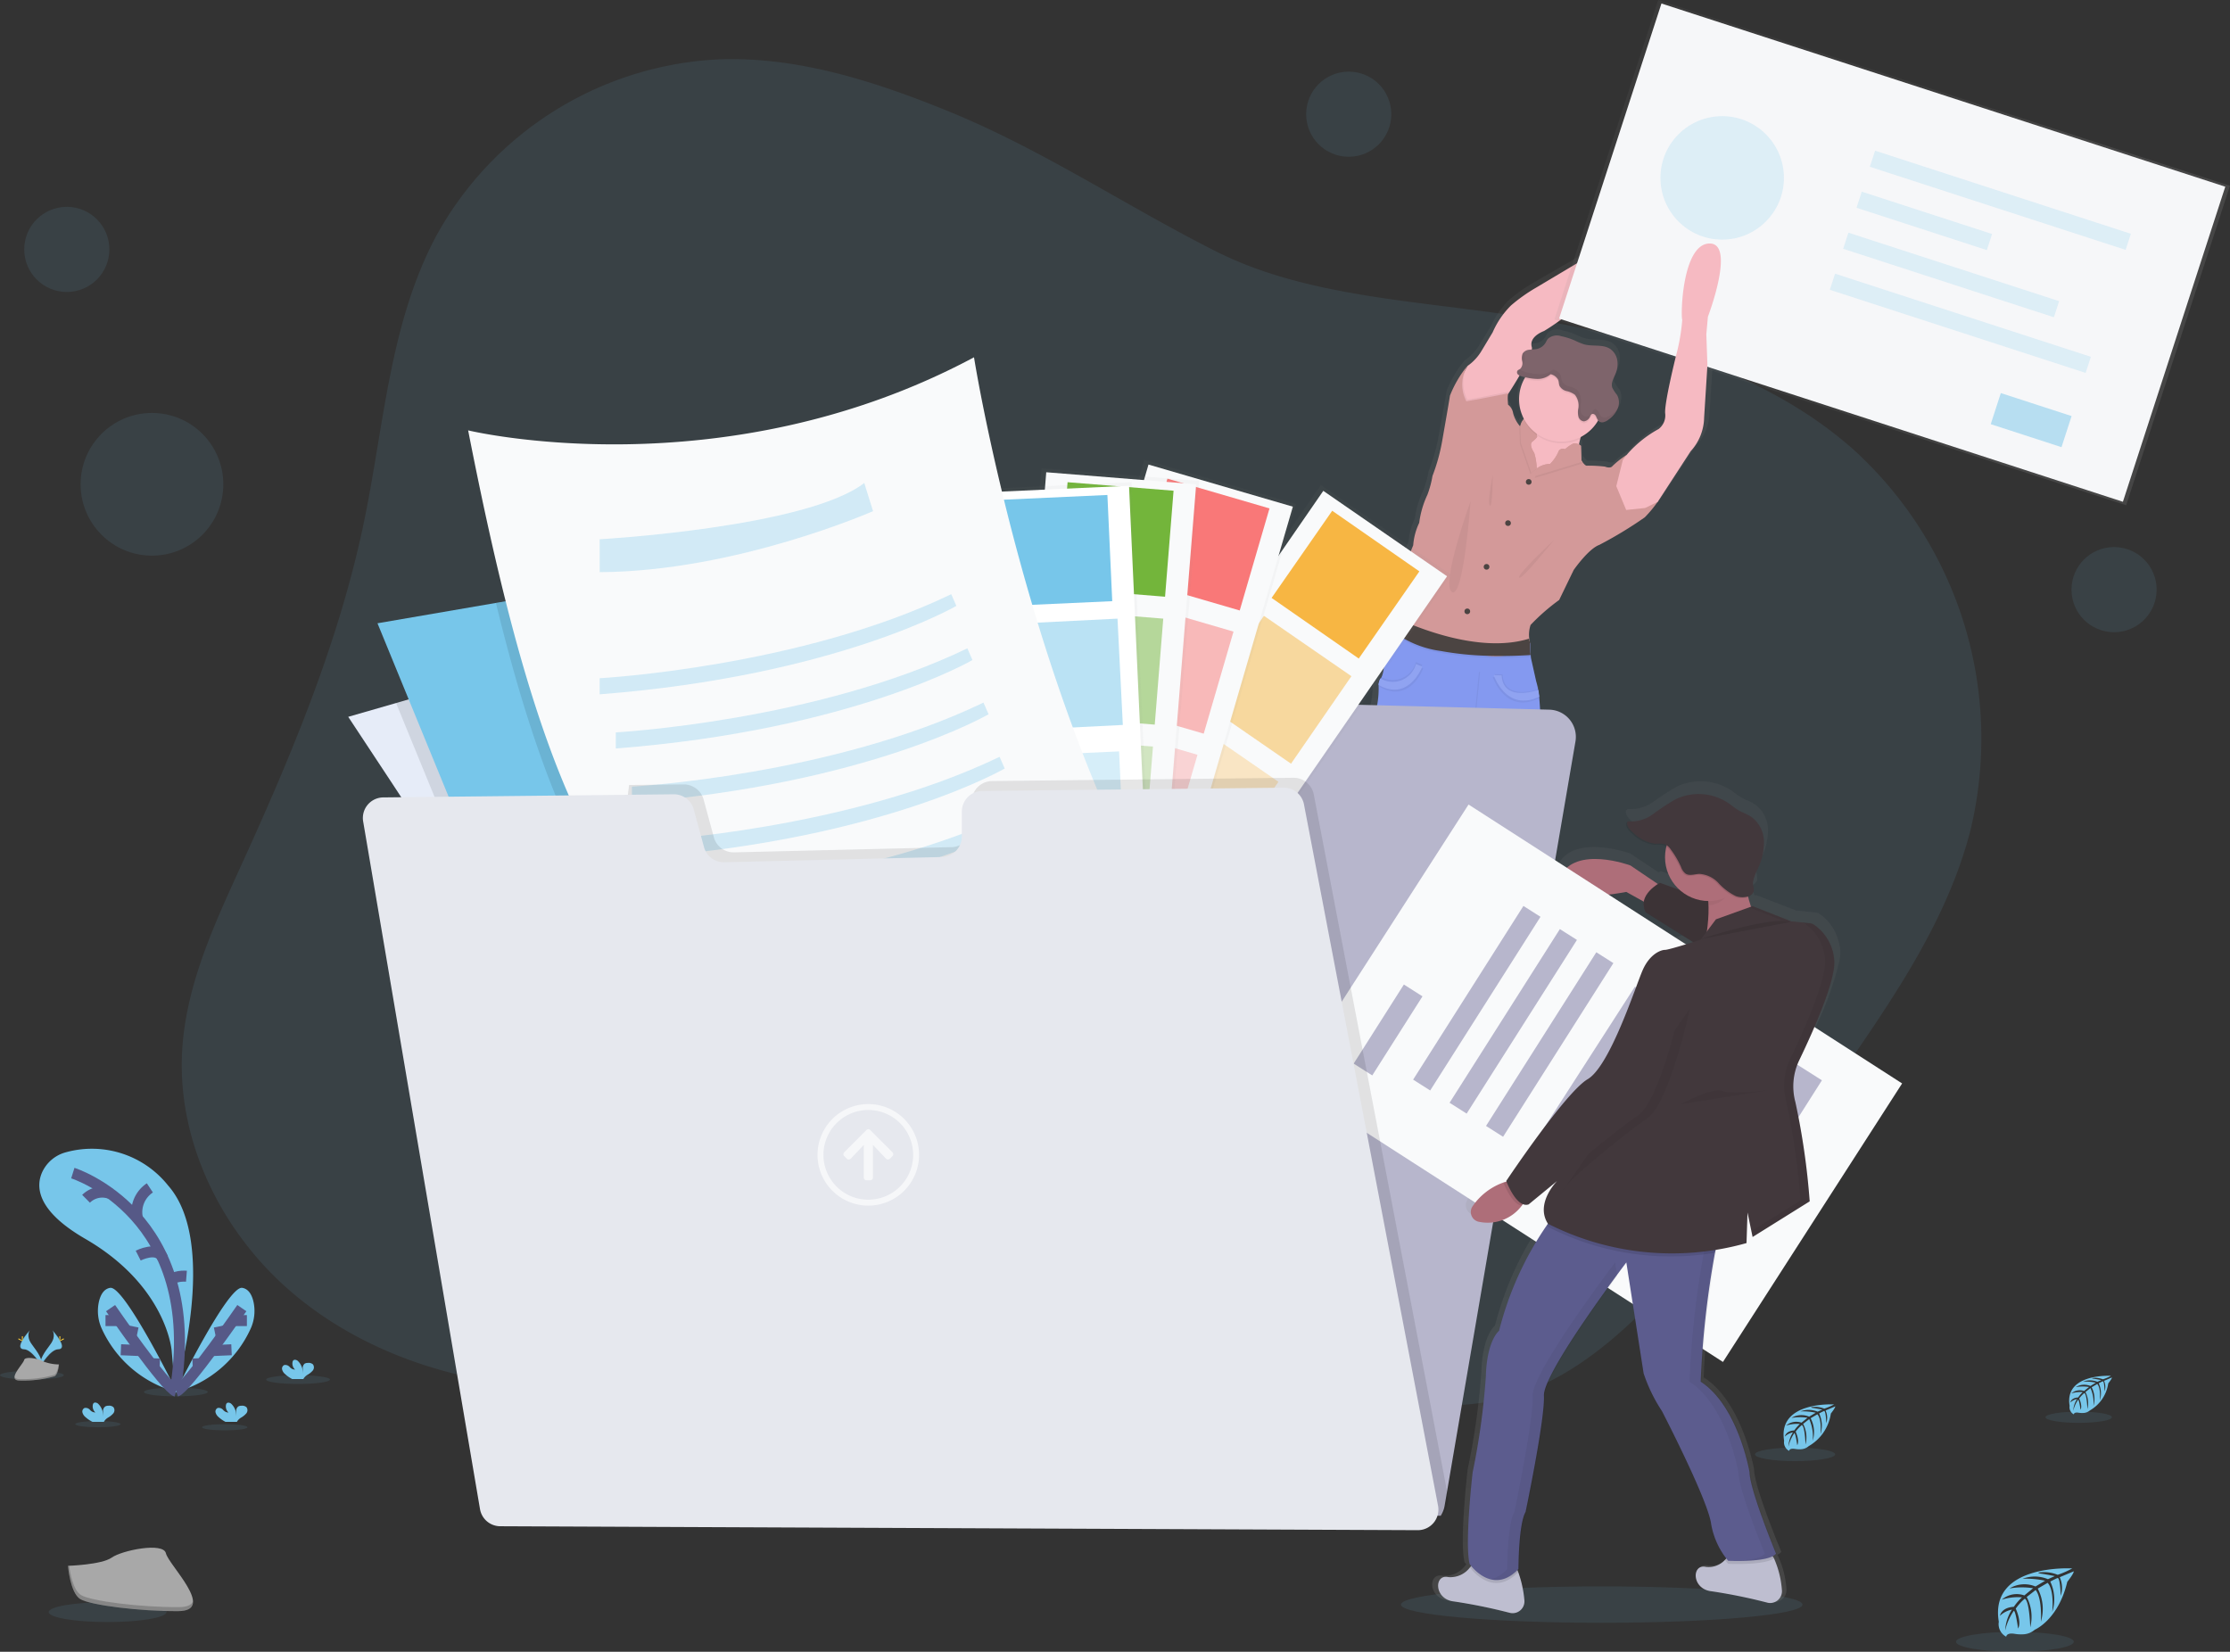 <svg xmlns="http://www.w3.org/2000/svg" xmlns:xlink="http://www.w3.org/1999/xlink" width="202.929" height="150.306" viewBox="0 0 202.929 150.306"><rect x="0" y="0" width="202.929" height="150.306" fill="#333333" stroke="none"/><defs><style>.a,.ae,.af,.ag{fill:#77c6ea;}.a,.ai,.k{opacity:0.1;}.b{fill:url(#a);}.c{fill:url(#b);}.d{fill:#f6bac2;}.e{fill:#b77983;}.f,.m{opacity:0.05;}.g{fill:#d39999;}.au,.h{fill:none;}.i{fill:#4b4442;}.j{fill:#8499f0;}.ad,.k{fill:#fff;}.l{fill:#7e646b;}.n{fill:#b7b6cc;}.aa,.af,.o,.s,.w{opacity:0.5;}.p{fill:url(#c);}.q{fill:#f9fafb;}.r,.s,.t{fill:#f7b643;}.ab,.ag,.t,.x{opacity:0.3;}.u{fill:url(#d);}.v,.w,.x{fill:#f97878;}.y{fill:url(#e);}.aa,.ab,.z{fill:#73b53b;}.ac{fill:url(#f);}.ah{fill:#e6ecf8;}.aj{fill:#a8a8a8;}.ak,.an{opacity:0.2;}.al{fill:url(#g);}.am{fill:#f6f7f9;}.ao{fill:url(#h);}.ap{fill:#ae6e79;}.aq{fill:#bebed0;}.ar{fill:#5c5c8e;}.as{fill:#42383c;}.at{fill:#e6e8ee;}.au{stroke:#565987;stroke-miterlimit:10;}.av{fill:#ffd037;}</style><linearGradient id="a" x1="0.5" y1="1" x2="0.5" gradientUnits="objectBoundingBox"><stop offset="0" stop-color="gray" stop-opacity="0.251"/><stop offset="0.54" stop-color="gray" stop-opacity="0.122"/><stop offset="1" stop-color="gray" stop-opacity="0.102"/></linearGradient><linearGradient id="b" x1="0.5" y1="1" x2="0.5" y2="0" xlink:href="#a"/><linearGradient id="c" x1="-0.211" y1="3.614" x2="-0.211" y2="0.343" xlink:href="#a"/><linearGradient id="d" x1="-0.036" y1="4.542" x2="-0.036" y2="1.284" xlink:href="#a"/><linearGradient id="e" x1="-0.017" y1="4.446" x2="-0.017" y2="1.187" xlink:href="#a"/><linearGradient id="f" x1="-1.04" y1="1.715" x2="-1.04" y2="0.715" xlink:href="#a"/><linearGradient id="g" x1="0.551" y1="0.784" x2="0.551" y2="0.225" xlink:href="#a"/><linearGradient id="h" x1="0.5" y1="1" x2="0.5" y2="0" xlink:href="#a"/></defs><g transform="translate(0 -0.002)"><path class="a" d="M195.535,65.18c-6.658-2.706-13.694-4.972-20.876-4.684A31.04,31.04,0,0,0,149,76.59c-4.213,7.9-4.732,17.163-6.547,25.931-2.235,10.8-6.516,21.072-11.091,31.113-2.458,5.386-5.049,10.9-5.452,16.816-.561,8.207,3.364,16.388,9.517,21.853s14.33,8.34,22.528,8.968c4.365.335,8.925.025,12.8-2.006,4.1-2.149,7.091-6.035,11.209-8.152,3.817-1.97,8.281-2.239,12.565-1.983a56.267,56.267,0,0,1,16.406,3.486c5.988,2.25,11.557,5.506,17.532,7.786s12.651,3.554,18.759,1.65c5.732-1.791,10.271-6.126,14.36-10.523a184.163,184.163,0,0,0,18.306-23.16c3.688-5.524,7.12-11.353,8.752-17.792a35.548,35.548,0,0,0-10.692-34.606c-7.881-6.964-18.465-9.988-28.824-11.822-9.445-1.673-20.366-1.777-29.06-6.137C211.774,73.848,204.23,68.716,195.535,65.18Z" transform="translate(-109.318 -55.089)"/><path class="b" d="M760.353,135.613c-2.558.1-2.687,6.706-2.527,6.995a17.7,17.7,0,0,1-.58,3.269s-1.161,4.519-1.026,5.359a1.565,1.565,0,0,1-.625,1.39,10.787,10.787,0,0,0-2.938,2.287l-.1.1a8.262,8.262,0,0,0-1.293,1c-.193.283-.716.057-.716.057a13.965,13.965,0,0,0-1.68-.086c-.133.039-.34-.2-.458-.358-.055-.073-.091-.129-.091-.129l-.045-1.333a1.094,1.094,0,0,0-.179-.111c.03-.15.068-.306.115-.466a3.99,3.99,0,0,0,1.628-1.462c.043-.068.082-.138.12-.208a.537.537,0,0,0,.339.095.674.674,0,0,0,.158-.014,1.273,1.273,0,0,0,.458-.231,2.453,2.453,0,0,0,.853-1,1.638,1.638,0,0,0,.081-.238c-.027.045-.056.09-.084.133a1.377,1.377,0,0,0-.095-1.162,3.817,3.817,0,0,1-.448-.659c-.15-.432.134-.878.31-1.3a2.187,2.187,0,0,0,.159-1.225,1.565,1.565,0,0,0-.663-1.034c-.7-.457-1.659-.206-2.474-.426a6.7,6.7,0,0,1-.851-.342,6.446,6.446,0,0,0-1.3-.4,1.274,1.274,0,0,0-1.254.249,2.575,2.575,0,0,0-.2.346,1.281,1.281,0,0,1-.8.575,3,3,0,0,1-.493.052.478.478,0,0,0,0-.2c-.208-.681.387-1.186,1.161-1.49a19.333,19.333,0,0,0,4.059-3.172,20.371,20.371,0,0,1,2.737-2.275,7.519,7.519,0,0,0,4.757-4.707c1.175-3.693-5.621,2.579-6.3,2.767a6.971,6.971,0,0,0-1.664.9l-4.358,2.52a15.783,15.783,0,0,0-2.35,1.623,7.892,7.892,0,0,0-1.723,2.461s-.417.681-1.026,1.666a4.535,4.535,0,0,1-1.329,1.413l.02-.036a10.582,10.582,0,0,0-1.68,2.78c-.133.828-.743,4.2-.743,4.2a16.854,16.854,0,0,1-.906,3.17,9.081,9.081,0,0,1-.476,1.725,8.359,8.359,0,0,0-.774,2.578,5.585,5.585,0,0,0-.564,2.056l-1.234,2.955a6.8,6.8,0,0,0-.625,2.316c.021.414.039.9.052,1.29v.179h0v.179c-.066.111-.237.394-.414.736a3.835,3.835,0,0,0-.509,1.5,8.417,8.417,0,0,1-.279,2.921l-.091-.036a1.251,1.251,0,0,0-.179.595l.021.011c0,.052-.016.106-.021.163a8.426,8.426,0,0,1-.138,1.85c-.238.29-.12,6.721-.12,6.721a21.343,21.343,0,0,0,.387,6.575l-.059,2a18.594,18.594,0,0,0,.059,2.149,20.96,20.96,0,0,1,.12,2.173l.446,3.187s-.6,4.924-.09,6.14a6.688,6.688,0,0,1,.537,2.115,3.29,3.29,0,0,0,.82.317v.179l-.116,2.995v.165s-.014.079-.025.21h0v.073a.085.085,0,0,0,0,.022v.063a.426.426,0,0,0,0,.048.361.361,0,0,1,0,.043v.27h0v.262a.507.507,0,0,0,.014.09.079.079,0,0,0,0,.021.455.455,0,0,0,.02.1h0a.38.38,0,0,0,.023.1.025.025,0,0,1,0,.011h0a.177.177,0,0,0,.014.05.087.087,0,0,0,0,.023.3.3,0,0,0,.018.061v.014c.018.05.036.1.057.15a.06.06,0,0,0,0,.016c0,.018.016.038.025.055l.011.025.023.048.014.027.025.045.016.027c0,.014.016.029.025.043a.305.305,0,0,1,.018.029l.027.041.02.027.029.041.022.027.032.039.021.025.038.043.02.021.061.059a.094.094,0,0,0,.02.018.5.5,0,0,0,.045.041l.029.023.039.032.034.025.039.029.038.025.039.025.041.023.041.025.043.021.045.021.045.022.045.02.048.02.048.018.05.018.054.016.084.025.07.018.056.011.057.013h.061l.059.009h.756l.1-.009h.059l.163-.018s2.029.3,2.1-.5a.646.646,0,0,1,.009-.129v-.1a.3.3,0,0,1,0-.038v-1.019c-.013-.4-.032-.767-.045-.973a1.3,1.3,0,0,0-.011-.179s-.691-1.042-.579-1.433a10.31,10.31,0,0,0,.088-1.716s-.269-.636-.45-1.2c-.014-.043-.027-.086-.039-.127a6.62,6.62,0,0,0,.423-.537,6.807,6.807,0,0,0-.505-4.084.254.254,0,0,1-.109-.21.1.1,0,0,1,0-.021l.346-4.229-.21-2.461a6.774,6.774,0,0,1,.179-2.406l.654-6.371.928-3.706s.3-.145.537.552.831,3.851.831,3.851l1.433,5.214a10.349,10.349,0,0,0,.446,2.115,4.035,4.035,0,0,1,.21,1.419,3.666,3.666,0,0,1,.387,1.333,5.762,5.762,0,0,0,.147,1.883,25.537,25.537,0,0,1,.21,3.045,6.149,6.149,0,0,0,.059,2.637,9.285,9.285,0,0,1,.149,3.013,2.068,2.068,0,0,0,.122.168c-.014.039-.03.079-.045.115-.093.242-.167.412-.167.412a10.566,10.566,0,0,0,.09,1.716c.111.39-.58,1.433-.58,1.433s0,.064-.011.179c-.012.206-.032.573-.045.973v1.021a.244.244,0,0,0,0,.034v.1a.651.651,0,0,0,.009.129c.068.8,2.1.5,2.1.5l.163.02h.906l.061-.011.059-.009.057-.013.057-.011.07-.018.084-.025.052-.016.05-.018a.38.38,0,0,0,.048-.018l.048-.02.047-.02.045-.02.045-.023.041-.021.043-.023.039-.025.041-.025.036-.025.039-.029a.237.237,0,0,0,.034-.025.335.335,0,0,0,.039-.03l.03-.025.045-.039.02-.02.061-.059.018-.021.039-.041.02-.027a.352.352,0,0,0,.034-.039l.02-.027.03-.041.018-.027.029-.041a.239.239,0,0,1,.018-.029c0-.014.016-.029.025-.043l.016-.027c0-.016.016-.03.023-.045a.207.207,0,0,0,.014-.027c0-.016.016-.032.023-.048l.013-.025c0-.018.016-.036.025-.055v-.016c.02-.05.039-.1.056-.15v-.014a.191.191,0,0,1,.02-.059.143.143,0,0,1,0-.025.068.068,0,0,1,.014-.05v-.009a.023.023,0,0,0,0-.011.442.442,0,0,1,.025-.095h0a.618.618,0,0,1,.02-.1v-.023a.686.686,0,0,1,.014-.088.07.07,0,0,0,0-.03v-.233h0v-.313a.456.456,0,0,1,0-.048v-.063a.09.09,0,0,1,0-.021v-.072h0c-.011-.131-.023-.21-.023-.21V212.9L745.1,210v-.179c.167-.093.337-.2.514-.322a5.189,5.189,0,0,1,.446-2.316c.476-.665-.238-2.406-.238-2.406l-.3-6.228.118-2.866a2.851,2.851,0,0,1-.358-1.39,5.058,5.058,0,0,0-.476-1.791s-.3-.985.061-1.275-.387-6.627-.387-6.627a59.794,59.794,0,0,0-.161-7.38v-.045l.095-.043c-.029-.22-.059-.426-.093-.618l-.1.03a5.024,5.024,0,0,0-.179-.716l-.477-2.187s-.011-.115-.023-.281c-.016-.2-.034-.464-.038-.7a1.184,1.184,0,0,1,.032-.294l-.025-.021a.657.657,0,0,1,.025-.152l-.1-.088s-.014-.1-.025-.249a2.8,2.8,0,0,1,.129-1.241,19.648,19.648,0,0,1,2.687-2.289l1.372-2.746s1.368-1.927,2.409-2.3a39.019,39.019,0,0,0,4.283-2.533,10.688,10.688,0,0,0,1.22-1.433l.038-.057h.021v-.038l3.045-4.562a4.612,4.612,0,0,0,1.263-3.084l.317-4.8-.1-2.837.147-1.612S762.909,135.513,760.353,135.613Zm-17.443,12.413a3.839,3.839,0,0,0-.505,1.9v.174a3.826,3.826,0,0,0,.406,1.716,1.4,1.4,0,0,0-.3.525,2.848,2.848,0,0,1-.616-1.155,1.2,1.2,0,0,0-.476-.781,3.278,3.278,0,0,1,.029-1.028l.016-.014s.013-.021.038-.057h0c.127-.192.555-.838,1-1.574a1.411,1.411,0,0,0,.228.075l.272.068Z" transform="translate(-604.307 -114.068)"/><path class="c" d="M855.289,216.43c.027-.061.048-.125.07-.19a3.972,3.972,0,0,0-.179.439C855.218,216.595,855.255,216.512,855.289,216.43Z" transform="translate(-708.009 -182.956)"/><path class="d" d="M803.255,238.593s-.561,2.672-1.594,3.018,1.254,3.4,1.254,3.4l4.741-.26.086-.991a4.9,4.9,0,0,1,.6-4.4C809.845,236.956,803.255,238.593,803.255,238.593Z" transform="translate(-663.856 -200.86)"/><path class="e" d="M748.4,558.762c-.064.8-2.026.5-2.026.5-3.253.451-2.715-2.737-2.715-2.737v-.163l.113-2.973.032-.829s3.582-1.637,3.491-1.293a2.038,2.038,0,0,0,.145.774c.179.557.435,1.187.435,1.187a10.712,10.712,0,0,1-.086,1.7c-.108.387.561,1.422.561,1.422s0,.065.011.179A20.93,20.93,0,0,1,748.4,558.762Z" transform="translate(-616.435 -457.931)"/><path class="e" d="M795.932,561.271s-1.961.3-2.026-.5a20.361,20.361,0,0,1,.034-2.241,1.594,1.594,0,0,1,.009-.179s.668-1.035.561-1.422a10.736,10.736,0,0,1-.086-1.7s.07-.167.161-.407a4.959,4.959,0,0,0,.421-1.553c-.086-.346,3.491,1.291,3.491,1.291l.036.928.109,2.875v.163S799.186,561.725,795.932,561.271Z" transform="translate(-657.697 -459.578)"/><path class="d" d="M793.125,137.055a7.343,7.343,0,0,1-4.6,4.67,20.305,20.305,0,0,0-2.644,2.253,19,19,0,0,1-3.923,3.147c-.749.3-1.32.8-1.12,1.478.179.625-1.78,3.684-2.076,4.139h0l-.036.057-.618.647-2.1,1.062-1.709-.546-.217-2.053L775,150.3h0a4.448,4.448,0,0,0,1.284-1.4c.589-.978.992-1.651.992-1.651a7.881,7.881,0,0,1,1.666-2.443,15.066,15.066,0,0,1,2.269-1.612l4.211-2.508a6.788,6.788,0,0,1,1.612-.9C787.7,139.593,794.26,133.392,793.125,137.055Z" transform="translate(-641.443 -117.007)"/><path class="f" d="M776.016,219.179l2.8-.561a.18.18,0,0,0-.05.116h0l-.036.057-.618.647-2.1,1.062-1.709-.546-.217-2.053L775,216.29h0a3.213,3.213,0,0,0-.021,3.063Z" transform="translate(-641.443 -182.997)"/><path class="f" d="M858.544,265.183a.528.528,0,0,0-.02.057.781.781,0,0,1-.1.179l-1.13.552-1.725.179-.9-2.169.6-2.377.33-.444.091-.1c.034.43.208,2.672.2,3.346-.014.747.537.806.537.806Z" transform="translate(-707.59 -219.748)"/><path class="g" d="M765.575,228.384a.526.526,0,0,0-.02.057,10.479,10.479,0,0,1-1.177,1.422,36.776,36.776,0,0,1-4.138,2.508c-1,.367-2.329,2.284-2.329,2.284l-1.322,2.728a18.689,18.689,0,0,0-2.6,2.271,2.831,2.831,0,0,0-.123,1.232,1.278,1.278,0,0,0,.021.247l-.7.729-.557.58-.785.817-1.277-.179-3.98-.632-.763-.43-4.236-2.386s0-.149-.011-.376c0-.1,0-.215-.011-.342-.013-.387-.03-.869-.05-1.279a6.909,6.909,0,0,1,.6-2.3l1.191-2.932a5.683,5.683,0,0,1,.546-2.04,8.518,8.518,0,0,1,.747-2.556,9.111,9.111,0,0,0,.46-1.711,16.913,16.913,0,0,0,.876-3.145s.589-3.333.716-4.166a10.3,10.3,0,0,1,1.623-2.757,3.265,3.265,0,0,0-.129,3.274l1.035-.179,2.8-.546c-.129.086-.043,1.034-.043,1.034a1.2,1.2,0,0,1,.459.776,2.977,2.977,0,0,0,.632,1.191l.014.016a1.4,1.4,0,0,1,.675-.964l.647.863.217,1.034s-.059.145-.432.432.158,1.034.158,1.034a5.265,5.265,0,0,1,.231,1.422h0a2.1,2.1,0,0,1,1.22-.416,3.7,3.7,0,0,0,.733-1.05.433.433,0,0,1,.618-.287,3.977,3.977,0,0,1,.7-.489c.346-.179.747.179.747.179l.043,1.324s.034.054.089.127c.113.158.315.4.442.358a13.12,13.12,0,0,1,1.623.086s.5.215.69-.057a8.5,8.5,0,0,1,1.254-.991s.206,2.667.206,3.412.537.806.537.806Z" transform="translate(-614.706 -182.784)"/><path class="h" d="M875.828,284.635h-.038C875.858,284.456,875.828,284.635,875.828,284.635Z" transform="translate(-724.927 -239.035)"/><circle class="i" cx="0.258" cy="0.258" r="0.258" transform="translate(138.855 43.596)"/><circle class="i" cx="0.258" cy="0.258" r="0.258" transform="translate(136.972 47.347)"/><circle class="i" cx="0.258" cy="0.258" r="0.258" transform="translate(133.266 55.376)"/><circle class="i" cx="0.258" cy="0.258" r="0.258" transform="translate(135.018 51.325)"/><path class="f" d="M748.188,552.036a3.46,3.46,0,0,1-3.668,1.349l.032-.829s3.582-1.637,3.491-1.293A1.9,1.9,0,0,0,748.188,552.036Z" transform="translate(-617.17 -457.931)"/><path class="f" d="M801.751,555.53a2.786,2.786,0,0,1-3.941-.666,4.957,4.957,0,0,0,.421-1.553c-.086-.346,3.491,1.291,3.491,1.291Z" transform="translate(-660.915 -459.611)"/><path class="j" d="M748.64,382.178a5.307,5.307,0,0,0-.432,2.3c-2.959,2.126-4.51-.46-4.51-.46a9.514,9.514,0,0,0-.143-2.988,6.238,6.238,0,0,1-.057-2.615,25.219,25.219,0,0,0-.2-3.016,5.77,5.77,0,0,1-.143-1.868,3.686,3.686,0,0,0-.373-1.32,4.062,4.062,0,0,0-.2-1.408,10.359,10.359,0,0,1-.43-2.1l-1.378-5.171s-.575-3.131-.8-3.821-.518-.546-.518-.546l-.828,3.706-.632,6.321a6.931,6.931,0,0,0-.179,2.386l.2,2.441-.333,4.2a.1.1,0,0,0,0,.021.256.256,0,0,0,.1.208,6.9,6.9,0,0,1,.482,4.052c-2.184,3.161-4.827,1.523-4.827,1.523a6.7,6.7,0,0,0-.516-2.1c-.489-1.207.086-6.09.086-6.09l-.432-3.161a21.167,21.167,0,0,0-.115-2.149,18.91,18.91,0,0,1-.057-2.126l.057-1.983a21.751,21.751,0,0,1-.374-6.522s-.115-6.378.116-6.667a8.468,8.468,0,0,0,.133-1.836,1.283,1.283,0,0,1,.168-.589l.029-.029c.374-.46.374-2.3.344-3.018a3.877,3.877,0,0,1,.493-1.49c.179-.348.342-.634.4-.738l.025-.041a38.047,38.047,0,0,1,5.975,2.472,8.154,8.154,0,0,0,2.468.765,5.489,5.489,0,0,0,1.288.02,4.5,4.5,0,0,0,1.852-.6,3.256,3.256,0,0,0,.8-.643,5.353,5.353,0,0,0,0,1.157c.011.167.023.279.023.279l.478,2.132a5.594,5.594,0,0,1,.179.772c.034.19.063.4.09.614a59.553,59.553,0,0,1,.156,7.321s.716,6.292.374,6.579-.059,1.265-.059,1.265a5.1,5.1,0,0,1,.46,1.78,2.868,2.868,0,0,0,.346,1.379l-.116,2.844.3,6.171S749.1,381.517,748.64,382.178Z" transform="translate(-606.885 -289.047)"/><path class="f" d="M806.13,488.461s2.176-1.254,2.651-.69S806.13,488.461,806.13,488.461Z" transform="translate(-667.744 -405.731)"/><path class="f" d="M813.1,496.14s-.358.179.432.408S813.1,496.14,813.1,496.14Z" transform="translate(-673.398 -412.721)"/><path class="f" d="M739.99,476.764A3.34,3.34,0,0,0,743.5,477,26.2,26.2,0,0,0,739.99,476.764Z" transform="translate(-613.45 -396.792)"/><path class="f" d="M750.735,490.24a2.31,2.31,0,0,1-1.573,1.164C748.105,491.555,750.735,490.24,750.735,490.24Z" transform="translate(-620.775 -407.877)"/><path class="f" d="M797.71,502.52s2.479,3.941,2,4.87S797.71,502.52,797.71,502.52Z" transform="translate(-660.833 -417.958)"/><path class="f" d="M773.188,369.09l-.258,7.715s1.53-.064,1.791-2.606.453-4.612.453-4.612Z" transform="translate(-640.491 -308.428)"/><path class="j" d="M772.708,368.13l-.258,7.715s1.53-.065,1.791-2.608.457-4.61.457-4.61Z" transform="translate(-640.097 -307.64)"/><path class="f" d="M738.379,368.968s-1.207,3.237-3.969,1.669a1.273,1.273,0,0,1,.168-.589,2.179,2.179,0,0,0,3.224-1.318Z" transform="translate(-608.871 -308.132)"/><path class="f" d="M737.9,367.046s-1.207,3.237-3.969,1.669a1.283,1.283,0,0,1,.168-.589,2.179,2.179,0,0,0,3.224-1.317Z" transform="translate(-608.477 -306.556)"/><path class="j" d="M737.9,368.006s-1.207,3.237-3.969,1.669a1.283,1.283,0,0,1,.168-.589,2.178,2.178,0,0,0,3.224-1.316Z" transform="translate(-608.477 -307.344)"/><path class="f" d="M796.087,376.35c-3.034,1.444-4.147-1.96-4.147-1.96l.717.021c.125,2.176,2.524,1.591,3.346,1.324C796.031,375.932,796.06,376.131,796.087,376.35Z" transform="translate(-656.096 -312.778)"/><path class="f" d="M797.047,374.9c-3.032,1.442-4.147-1.961-4.147-1.961l.717.021c.125,2.176,2.524,1.592,3.346,1.326C796.991,374.477,797.02,374.683,797.047,374.9Z" transform="translate(-656.884 -311.588)"/><path class="j" d="M796.567,375.381c-3.032,1.442-4.147-1.961-4.147-1.961l.716.021c.125,2.178,2.524,1.592,3.346,1.326C796.511,374.957,796.54,375.163,796.567,375.381Z" transform="translate(-656.49 -311.982)"/><path class="k" d="M737.9,368.006s-1.207,3.237-3.969,1.669a1.283,1.283,0,0,1,.168-.589,2.178,2.178,0,0,0,3.224-1.316Z" transform="translate(-608.477 -307.344)"/><path class="k" d="M796.567,375.381c-3.032,1.442-4.147-1.961-4.147-1.961l.716.021c.125,2.178,2.524,1.592,3.346,1.326C796.511,374.957,796.54,375.163,796.567,375.381Z" transform="translate(-656.49 -311.982)"/><path class="f" d="M748.425,581.467a5.086,5.086,0,0,1-.021.6c-.064.8-2.026.5-2.026.5-1.791.249-2.436-.611-2.649-1.433a3.278,3.278,0,0,1-.1-.817,3.377,3.377,0,0,1,.032-.491v-.163a1.2,1.2,0,0,1,1.114.227,1.892,1.892,0,0,0,1.854.151,2.487,2.487,0,0,1,1.075.322c.168.145.446-.2.657-.537.013.215.032.6.045,1.019C748.421,581.051,748.425,581.266,748.425,581.467Z" transform="translate(-616.439 -481.235)"/><path class="f" d="M745.28,584.683s-.537.527-1.551-.287a3.287,3.287,0,0,1-.1-.817A9.376,9.376,0,0,0,745.28,584.683Z" transform="translate(-616.439 -484.498)"/><path class="f" d="M767.732,587.11a.4.4,0,0,1-.582-.093,3.816,3.816,0,0,0,.573-.537C767.729,586.695,767.732,586.91,767.732,587.11Z" transform="translate(-635.746 -486.879)"/><path class="f" d="M793.868,583.532a5.491,5.491,0,0,0,.02.6c.064.8,2.026.5,2.026.5,1.791.251,2.436-.609,2.649-1.433a3.44,3.44,0,0,0,.066-1.308v-.163a1.213,1.213,0,0,0-1.116.227,1.888,1.888,0,0,1-1.852.15,2.5,2.5,0,0,0-1.075.324c-.168.145-.446-.2-.656-.537-.012.215-.034.6-.046,1.019C793.87,583.115,793.866,583.33,793.868,583.532Z" transform="translate(-657.679 -482.932)"/><path class="f" d="M811.43,586.732s.537.527,1.549-.286a3.268,3.268,0,0,0,.1-.815A9.58,9.58,0,0,1,811.43,586.732Z" transform="translate(-672.095 -486.181)"/><path class="f" d="M793.868,589.171a.4.4,0,0,0,.58-.093,3.789,3.789,0,0,1-.573-.537C793.87,588.753,793.866,588.968,793.868,589.171Z" transform="translate(-657.678 -488.57)"/><path class="f" d="M771.781,285s-2.758,7.614-1.7,8.275S771.781,285,771.781,285Z" transform="translate(-637.956 -239.4)"/><path class="f" d="M790.377,271.88s-.52,2.529-.26,2.758S790.377,271.88,790.377,271.88Z" transform="translate(-654.54 -228.63)"/><path class="f" d="M808.461,304.77s-3.391,3.16-3.162,3.419S808.461,304.77,808.461,304.77Z" transform="translate(-667.053 -255.629)"/><path class="f" d="M817.67,258.273c-1.284.392-4.286,1.309-4.32,1.3l.167-.684a2.094,2.094,0,0,1,1.22-.416,3.693,3.693,0,0,0,.733-1.05.433.433,0,0,1,.618-.287,4.079,4.079,0,0,1,.7-.489c.346-.179.747.179.747.179l.043,1.322S817.615,258.2,817.67,258.273Z" transform="translate(-673.671 -216.087)"/><path class="g" d="M817.67,257.333c-1.284.392-4.286,1.309-4.32,1.3l.167-.682a2.094,2.094,0,0,1,1.22-.416,3.692,3.692,0,0,0,.733-1.05.433.433,0,0,1,.618-.287,3.977,3.977,0,0,1,.7-.489c.346-.179.747.179.747.179l.043,1.324S817.615,257.256,817.67,257.333Z" transform="translate(-673.671 -215.315)"/><path class="f" d="M806.641,245.576A5.246,5.246,0,0,1,806.87,247l-.5.4-.949-2.737-.043-1.422-.018-.081.014.016a1.4,1.4,0,0,1,.675-.962l.647.862.217,1.034s-.059.145-.432.432S806.641,245.576,806.641,245.576Z" transform="translate(-667.112 -204.274)"/><path class="g" d="M807.131,245.082a5.264,5.264,0,0,1,.231,1.422l-.5.4-.949-2.737-.043-1.422-.02-.081.014.016a1.4,1.4,0,0,1,.675-.964l.647.863.217,1.034s-.059.145-.432.432S807.131,245.082,807.131,245.082Z" transform="translate(-667.515 -203.872)"/><path class="f" d="M812.816,216.569a3.846,3.846,0,1,1-1.126-2.753,3.878,3.878,0,0,1,1.126,2.753Z" transform="translate(-666.866 -180.041)"/><path class="d" d="M812.8,215.608a3.857,3.857,0,1,1-1.13-2.749A3.88,3.88,0,0,1,812.8,215.608Z" transform="translate(-666.85 -179.254)"/><path class="f" d="M815.049,215.585a3.858,3.858,0,0,1-.564,2.015c-.057-.1-.091-.22-.149-.324-.081-.145-.267-.267-.4-.179a.414.414,0,0,0-.127.179c-.113.238-.313.476-.577.471a.571.571,0,0,1-.491-.419,1.723,1.723,0,0,1-.029-.684,1.559,1.559,0,0,0-.3-1.316,1.958,1.958,0,0,0-.749-.335.982.982,0,0,1-.645-.476c-.072-.179-.054-.369-.118-.537a.94.94,0,0,0-.7-.512,1.827,1.827,0,0,1-1.22.417,4.573,4.573,0,0,1-1.2-.19,3.88,3.88,0,0,1,7.269,1.886Z" transform="translate(-669.099 -179.231)"/><path class="l" d="M808.019,204.989c.065.179.047.373.118.537a.978.978,0,0,0,.645.476,1.971,1.971,0,0,1,.749.333,1.564,1.564,0,0,1,.3,1.318,1.722,1.722,0,0,0,.029.684.575.575,0,0,0,.491.419.713.713,0,0,0,.577-.471.416.416,0,0,1,.127-.179c.138-.091.324.03.4.179a1.778,1.778,0,0,0,.231.435.516.516,0,0,0,.471.107,1.189,1.189,0,0,0,.443-.229,2.426,2.426,0,0,0,.824-.991,1.422,1.422,0,0,0-.052-1.254,3.768,3.768,0,0,1-.432-.656c-.147-.428.129-.869.3-1.288a2.234,2.234,0,0,0,.152-1.216,1.562,1.562,0,0,0-.639-1.026c-.681-.453-1.6-.2-2.389-.423a6.067,6.067,0,0,1-.822-.339,6.09,6.09,0,0,0-1.254-.4,1.221,1.221,0,0,0-1.216.245,2.71,2.71,0,0,0-.2.344,1.238,1.238,0,0,1-.774.57c-.231.056-.473.041-.717.075a.788.788,0,0,0-.6.342,1.187,1.187,0,0,0-.039.716.727.727,0,0,1-.179.675c-.091.07-.217.1-.272.2a.285.285,0,0,0,.084.339.808.808,0,0,0,.342.15,5.235,5.235,0,0,0,1.374.235,1.813,1.813,0,0,0,1.279-.471c-.03.03-.228.018-.263.016A1.046,1.046,0,0,1,808.019,204.989Z" transform="translate(-666.221 -170.41)"/><g class="m" transform="translate(138.105 32.041)"><path d="M813.061,222.164a1.219,1.219,0,0,1-.442.231.52.52,0,0,1-.469-.109,1.752,1.752,0,0,1-.233-.435c-.081-.145-.267-.267-.4-.179a.439.439,0,0,0-.127.179.7.7,0,0,1-.577.471.568.568,0,0,1-.489-.419,1.723,1.723,0,0,1-.03-.684,1.56,1.56,0,0,0-.3-1.316,1.97,1.97,0,0,0-.75-.335.986.986,0,0,1-.645-.476c-.072-.179-.054-.369-.118-.537a.936.936,0,0,0-.7-.512,1.859,1.859,0,0,1-1.22.419,5.313,5.313,0,0,1-1.374-.236.828.828,0,0,1-.342-.149.369.369,0,0,1-.056-.064.5.5,0,0,0-.2.156.285.285,0,0,0,.084.339.807.807,0,0,0,.342.15,5.237,5.237,0,0,0,1.374.235,1.843,1.843,0,0,0,1.218-.417.937.937,0,0,1,.7.51c.064.179.047.373.118.537a.982.982,0,0,0,.645.476,1.97,1.97,0,0,1,.749.333,1.565,1.565,0,0,1,.3,1.318,1.721,1.721,0,0,0,.029.684.575.575,0,0,0,.491.419.713.713,0,0,0,.577-.471.418.418,0,0,1,.127-.179c.138-.091.324.03.4.179a1.724,1.724,0,0,0,.233.435.512.512,0,0,0,.469.107,1.188,1.188,0,0,0,.442-.229,2.425,2.425,0,0,0,.824-.991,1.577,1.577,0,0,0,.077-.236A2.555,2.555,0,0,1,813.061,222.164Z" transform="translate(-804.565 -216.45)"/><path d="M854,219.585c.038-.082.073-.165.108-.245a1.64,1.64,0,0,0,.066-.19A4.192,4.192,0,0,0,854,219.585Z" transform="translate(-845.145 -217.386)"/><path d="M807.036,210.373a.735.735,0,0,0,.163-.659,2.945,2.945,0,0,1-.034-.414.6.6,0,0,0-.1.125,1.187,1.187,0,0,0-.039.717A1.385,1.385,0,0,1,807.036,210.373Z" transform="translate(-806.557 -209.3)"/></g><path class="f" d="M752.4,348.268c-.333.023-.8.048-1.363.068-.391.013-.828.021-1.295.021-.408,0-.84,0-1.288-.02a27.621,27.621,0,0,1-4.222-.435,9.239,9.239,0,0,1-4.657-2.022c.179-.347.342-.636.4-.738,0-.1,0-.217-.011-.342,1.89.9,7.781,3.384,12.3,1.97a1.277,1.277,0,0,0,.021.247l.1.086A5.434,5.434,0,0,0,752.4,348.268Z" transform="translate(-613.115 -288.488)"/><path class="i" d="M752.4,347.3c-.333.023-.8.048-1.363.066-.391.014-.828.022-1.295.022-.408,0-.84,0-1.288-.02a27.6,27.6,0,0,1-4.222-.433,9.241,9.241,0,0,1-4.657-2.024c.179-.347.342-.634.4-.738,0-.1,0-.215-.011-.342,1.89.9,7.781,3.385,12.3,1.979a1.279,1.279,0,0,0,.021.247l.1.086A5.367,5.367,0,0,0,752.4,347.3Z" transform="translate(-613.115 -287.692)"/><path class="n" d="M309.465,435.947a2.463,2.463,0,0,1-.55-1.875l7.906-64.692.656-5.374a2.481,2.481,0,0,1,2.443-2.178l23.158-.154a2.477,2.477,0,0,0,2.461-2.545l-.009-.245a2.479,2.479,0,0,1,2.477-2.563h24.335a2.477,2.477,0,0,1,2.477,2.472,2.644,2.644,0,0,1-.021.333,2.477,2.477,0,0,0,2.393,2.8l23.371.6a2.475,2.475,0,0,1,2.379,2.895l-11.684,68.244-.22,1.29a2.423,2.423,0,0,1-.358.924Z" transform="translate(-259.575 -297.945)"/><g class="o" transform="translate(93.46 44.145)"><rect class="p" width="47.078" height="14.394" transform="matrix(0.568, -0.823, 0.823, 0.568, 0, 38.733)"/></g><rect class="q" width="13.685" height="46.447" transform="matrix(0.823, 0.568, -0.568, 0.823, 120.419, 44.669)"/><rect class="r" width="9.661" height="9.661" transform="matrix(0.821, 0.571, -0.571, 0.821, 121.231, 46.48)"/><rect class="s" width="9.674" height="9.674" transform="matrix(0.823, 0.568, -0.568, 0.823, 115.016, 56.04)"/><rect class="t" width="9.674" height="9.674" transform="matrix(0.823, 0.568, -0.568, 0.823, 108.375, 65.649)"/><g class="o" transform="translate(90.99 41.84)"><rect class="u" width="46.902" height="14.394" transform="matrix(0.28, -0.96, 0.96, 0.28, 0, 45.019)"/></g><rect class="q" width="13.685" height="46.272" transform="matrix(0.96, 0.28, -0.28, 0.96, 104.512, 42.276)"/><rect class="v" width="9.674" height="9.674" transform="matrix(0.96, 0.28, -0.28, 0.96, 106.236, 43.558)"/><rect class="w" width="9.674" height="9.674" transform="matrix(0.96, 0.28, -0.28, 0.96, 102.96, 54.768)"/><rect class="x" width="9.674" height="9.674" transform="matrix(0.96, 0.28, -0.28, 0.96, 99.684, 65.977)"/><g class="o" transform="translate(91.015 42.622)"><rect class="y" width="46.902" height="14.394" transform="matrix(0.08, -0.997, 0.997, 0.08, 0, 46.751)"/></g><rect class="q" width="13.685" height="46.272" transform="matrix(0.997, 0.08, -0.08, 0.997, 95.208, 42.976)"/><rect class="z" width="9.674" height="9.674" transform="matrix(0.997, 0.08, -0.08, 0.997, 97.149, 43.883)"/><rect class="aa" width="9.674" height="9.674" transform="matrix(0.997, 0.08, -0.08, 0.997, 96.211, 55.523)"/><rect class="ab" width="9.674" height="9.674" transform="matrix(0.997, 0.08, -0.08, 0.997, 95.275, 67.166)"/><g class="o" transform="translate(88.584 43.881)"><rect class="ac" width="14.394" height="46.902" transform="translate(0 0.656) rotate(-2.61)"/></g><rect class="ad" width="13.685" height="46.272" transform="translate(89.071 44.83) rotate(-2.61)"/><rect class="ae" width="9.674" height="9.674" transform="translate(91.109 45.484) rotate(-2.61)"/><rect class="af" width="9.686" height="9.686" transform="translate(92.019 56.781) rotate(-2.862)"/><rect class="ag" width="9.674" height="9.674" transform="translate(92.172 68.818) rotate(-2.61)"/><path class="ah" d="M273.646,382.149l-12.159,4.7-17.77,6.869c-.672-1.254-1.66-2.948-2.884-4.971-4.209-6.975-11.173-17.824-17.375-27.359-6.986-10.747-13-19.816-13-19.816l4.353-1.254L250.368,330Z" transform="translate(-178.77 -276.34)"/><path class="ai" d="M293.6,382.149l-12.159,4.7a91.385,91.385,0,0,1-20.66,1.9c-4.209-6.975-11.173-17.824-17.375-27.359l-8.639-21.077L270.323,330Z" transform="translate(-198.726 -276.34)"/><path class="ae" d="M294.89,355.433S276,366.606,247.8,364.079l-22.481-54.81,10.774-1.852,37.246-6.4,21.136,53.347Z" transform="translate(-190.968 -252.55)"/><path class="ai" d="M343.845,354.407a89.283,89.283,0,0,1-14.77-.421,47.465,47.465,0,0,1-16.069-4.507,48.7,48.7,0,0,1-10.5-7.056c-7.833-7.045-12.68-17.122-17.032-34.968l37.246-6.4Z" transform="translate(-240.345 -252.583)"/><path class="q" d="M346.119,278.194a103.113,103.113,0,0,1-28.095,1.048,47.465,47.465,0,0,1-16.069-4.507,48.744,48.744,0,0,1-10.5-7.056c-9.694-8.721-14.813-22.087-20.092-49.079,0,0,23.146,5.587,46.034-6.651C317.386,211.959,325.1,260.1,346.119,278.194Z" transform="translate(-228.762 -179.434)"/><path class="ai" d="M410.1,510.894a47.465,47.465,0,0,1-16.069-4.507,48.742,48.742,0,0,1-10.5-7.056c8.254-.67,9.44-5.182,9.44-5.182C399.088,503.86,410.1,510.894,410.1,510.894Z" transform="translate(-320.84 -411.087)"/><path class="ag" d="M338.2,280.931s18.822-1.064,24.077-5.121l.8,2.561s-12.436,5.486-24.874,5.553Z" transform="translate(-283.63 -231.856)"/><path class="ag" d="M338.2,339.948s18.224-1,31.992-7.648l.466,1.064s-10.926,6.378-32.458,8.048Z" transform="translate(-283.63 -278.228)"/><path class="ag" d="M346.39,367.458s18.224-1,31.991-7.648l.466,1.064s-10.926,6.377-32.456,8.048Z" transform="translate(-290.353 -300.81)"/><path class="ag" d="M354.57,395.008s18.224-1,31.992-7.648l.464,1.064S376.1,394.8,354.57,396.472Z" transform="translate(-297.067 -323.425)"/><path class="ag" d="M362.76,422.558s18.224-1,31.991-7.648l.466,1.064s-10.926,6.378-32.456,8.048Z" transform="translate(-303.79 -346.04)"/><path class="ag" d="M370.94,450.118s18.224-1,31.992-7.648l.464,1.064s-10.926,6.377-32.456,8.048Z" transform="translate(-310.505 -368.664)"/><path class="ae" d="M1055.357,827.195s-7.573-.457-6.681,4.851a1.291,1.291,0,0,0,.673,1.363s.013-.394.776-.26a3.481,3.481,0,0,0,.824.039,1.7,1.7,0,0,0,1-.416h0s2.13-.879,2.958-4.358c0,0,.612-.76.587-.955l-1.277.537a2.288,2.288,0,0,1,.093,1.687s-.041-1.653-.287-1.612c-.05,0-.664.319-.664.319a3.768,3.768,0,0,1,.179,2.773s.215-1.979-.419-2.656l-.9.525a3.975,3.975,0,0,1,.283,3.013s.152-2.076-.473-2.886l-.815.636a3.886,3.886,0,0,1,.322,2.758s-.066-2.418-.5-2.6a4.632,4.632,0,0,0-.82.9s.564,1.186.213,1.813c0,0-.215-1.612-.39-1.612a5.319,5.319,0,0,0-.785,1.791,3.872,3.872,0,0,1,.613-1.9,2.151,2.151,0,0,0-1.089.564s.111-.756,1.265-.82a5.023,5.023,0,0,1,.743-.86,4.676,4.676,0,0,0-1.841.213,2.057,2.057,0,0,1,2.053-.389l.8-.656a6.61,6.61,0,0,0-2.15.021,2.622,2.622,0,0,1,2.366-.179l.876-.523a7.979,7.979,0,0,0-2.053-.179,3.146,3.146,0,0,1,2.311.036l.625-.281s-.942-.179-1.218-.215-.292-.1-.292-.1a3.248,3.248,0,0,1,1.771.2A7.951,7.951,0,0,0,1055.357,827.195Z" transform="translate(-866.785 -684.469)"/><ellipse class="a" cx="5.359" cy="0.906" rx="5.359" ry="0.906" transform="translate(177.996 148.495)"/><ellipse class="a" cx="18.27" cy="1.655" rx="18.27" ry="1.655" transform="translate(127.488 144.363)"/><path class="ae" d="M1088.57,729.4s-4.269-.258-3.762,2.735a.729.729,0,0,0,.378.768s.009-.222.439-.147a1.987,1.987,0,0,0,.464.021.959.959,0,0,0,.566-.233h0a3.391,3.391,0,0,0,1.667-2.458s.346-.428.331-.537l-.716.306a1.3,1.3,0,0,1,.052.953s-.023-.933-.161-.912c-.029,0-.374.179-.374.179a2.125,2.125,0,0,1,.1,1.564s.122-1.116-.236-1.5l-.507.3a2.242,2.242,0,0,1,.159,1.7,3.182,3.182,0,0,0-.267-1.626l-.459.358a2.19,2.19,0,0,1,.179,1.555s-.038-1.363-.281-1.465a2.888,2.888,0,0,0-.464.5s.319.67.122,1.023c0,0-.122-.908-.22-.912a3,3,0,0,0-.443,1.012,2.191,2.191,0,0,1,.346-1.075,1.2,1.2,0,0,0-.615.319s.063-.426.717-.462a2.851,2.851,0,0,1,.419-.485,2.641,2.641,0,0,0-1.039.12,1.167,1.167,0,0,1,1.157-.218l.455-.371a3.743,3.743,0,0,0-1.213.012,1.462,1.462,0,0,1,1.334-.1l.494-.3a4.464,4.464,0,0,0-1.159-.1,1.77,1.77,0,0,1,1.3.02l.358-.158s-.537-.106-.688-.122-.165-.059-.165-.059a1.848,1.848,0,0,1,1,.111A4.337,4.337,0,0,0,1088.57,729.4Z" transform="translate(-896.472 -604.198)"/><ellipse class="a" cx="3.022" cy="0.51" rx="3.022" ry="0.51" transform="translate(186.139 128.459)"/><path class="ae" d="M944.257,743.9s-5.155-.312-4.546,3.3a.88.88,0,0,0,.457.928s0-.269.537-.179a2.348,2.348,0,0,0,.561.027,1.156,1.156,0,0,0,.684-.283h0a4.09,4.09,0,0,0,2.013-2.966s.417-.516.4-.65l-.879.373a1.555,1.555,0,0,1,.063,1.148s-.029-1.125-.2-1.1c-.034,0-.451.219-.451.219a2.576,2.576,0,0,1,.125,1.888s.147-1.347-.285-1.809l-.613.358a2.71,2.71,0,0,1,.192,2.051,3.882,3.882,0,0,0-.321-1.97l-.555.433a2.636,2.636,0,0,1,.219,1.877s-.043-1.646-.339-1.77a3.372,3.372,0,0,0-.559.6s.383.808.145,1.234c0,0-.147-1.1-.267-1.1a3.75,3.75,0,0,0-.537,1.223,2.646,2.646,0,0,1,.417-1.293,1.45,1.45,0,0,0-.74.385s.075-.514.86-.559a3.3,3.3,0,0,1,.507-.584,3.175,3.175,0,0,0-1.254.143,1.406,1.406,0,0,1,1.4-.263l.548-.448a4.556,4.556,0,0,0-1.463.014,1.78,1.78,0,0,1,1.612-.115l.6-.358a5.426,5.426,0,0,0-1.4-.12,2.141,2.141,0,0,1,1.573.025l.426-.192s-.641-.125-.829-.145-.2-.072-.2-.072a2.214,2.214,0,0,1,1.205.133A5.517,5.517,0,0,0,944.257,743.9Z" transform="translate(-777.357 -616.096)"/><ellipse class="a" cx="3.649" cy="0.616" rx="3.649" ry="0.616" transform="translate(159.701 131.731)"/><ellipse class="a" cx="5.359" cy="0.906" rx="5.359" ry="0.906" transform="translate(4.43 145.794)"/><path class="aj" d="M68.1,818.368s3.056-.093,3.978-.749,4.7-1.433,4.931-.389,4.594,5.234,1.143,5.262-8.019-.537-8.94-1.1S68.1,818.368,68.1,818.368Z" transform="translate(-61.91 -675.879)"/><path class="ak" d="M78.2,829.661c-3.452.029-8.019-.537-8.94-1.1-.7-.426-.978-1.958-1.075-2.664h-.1s.193,2.466,1.112,3.027,5.5,1.128,8.943,1.11c1-.009,1.34-.358,1.322-.9C79.318,829.457,78.938,829.656,78.2,829.661Z" transform="translate(-61.893 -683.414)"/><rect class="al" width="30.57" height="54.707" transform="matrix(0.309, -0.951, 0.951, 0.309, 141.452, 29.075)"/><rect class="am" width="30.149" height="53.951" transform="matrix(0.309, -0.951, 0.951, 0.309, 141.876, 28.992)"/><g class="an" transform="translate(151.101 10.572)"><circle class="ae" cx="5.617" cy="5.617" r="5.617"/></g><g class="an" transform="translate(170.157 13.715)"><rect class="ae" width="1.539" height="24.473" transform="matrix(0.309, -0.951, 0.951, 0.309, 0, 1.463)"/></g><g class="an" transform="translate(168.944 17.445)"><rect class="ae" width="1.539" height="12.467" transform="matrix(0.309, -0.951, 0.951, 0.309, 0, 1.463)"/></g><g class="an" transform="translate(167.729 21.178)"><rect class="ae" width="1.539" height="20.163" transform="matrix(0.309, -0.951, 0.951, 0.309, 0, 1.463)"/></g><g class="an" transform="translate(166.517 24.91)"><rect class="ae" width="1.539" height="24.473" transform="matrix(0.309, -0.951, 0.951, 0.309, 0, 1.463)"/></g><g class="o" transform="translate(181.155 35.771)"><rect class="ae" width="2.975" height="6.772" transform="matrix(0.309, -0.951, 0.951, 0.309, 0, 2.829)"/></g><path class="ao" d="M798.269,442.778a1.645,1.645,0,0,0-.018-.179.916.916,0,0,0-.03-.179c-.023-.122-.048-.242-.077-.358-.014-.056-.029-.113-.045-.167a4.543,4.543,0,0,0-.9-1.732c-.023-.029-.048-.056-.072-.082s-.1-.1-.145-.152-.093-.091-.14-.133-.09-.079-.133-.115c-.086-.07-.167-.129-.236-.179a1.441,1.441,0,0,0-.145-.093A.8.8,0,0,0,796,439.3l-.743-.073h0l-1.016-.1-3.631-1.41-.143.05a8.192,8.192,0,0,1-.269-.9.8.8,0,0,0,.286-.21.654.654,0,0,0,.2-.253c.091-.211-.084-.661-.048-.919a4.332,4.332,0,0,1,.448-1.188,5.508,5.508,0,0,0,.6-2.56,2.887,2.887,0,0,0-1.193-2.271c-.385-.256-.838-.392-1.239-.625-.312-.179-.586-.419-.883-.623a5.076,5.076,0,0,0-5-.358,24.386,24.386,0,0,0-2.108,1.372,3.558,3.558,0,0,1-2.382.656.579.579,0,0,0-.025.1l-.07-.009c-.143.391.208.777.537,1.044a3.628,3.628,0,0,0,2.112,1.03,2.219,2.219,0,0,1,.919.068.836.836,0,0,1,.179.107,3.991,3.991,0,0,0,1.254,3.978l-1.854-.666s-.077.039-.2.115l-2.572-1.712s-5.157-1.87-6.59,1.042,6.21,1.41,6.21,1.41l1.635.9a1.488,1.488,0,0,0,.179.982l4.458,2.755a23.552,23.552,0,0,1-2.644.716c-.382,0-1.433.376-2.1,1.879s-3.058,8.834-5.159,10.056-7.641,9.4-7.641,9.4l.025.064c-.1.027-.2.054-.29.086a5.871,5.871,0,0,0-2.878,2.171.921.921,0,0,0,.645,1.453,4.021,4.021,0,0,0,3.957-1.492c.038-.048.072-.1.1-.145a.764.764,0,0,0,.537.025l2.674-2.162s-2.092,2.06-.865,3.941l-.093.131a29.9,29.9,0,0,0-4.478,9.748s-1.146.845-1.241,4.229a64.757,64.757,0,0,1-1.243,8.834s-.763,6.486-.287,8.458c0,0,.055.079.158.2-.036.043-.075.09-.118.136a2.319,2.319,0,0,1-2.046.9c-1.336-.283-1.336,2.067.573,2.255a50.919,50.919,0,0,1,5.216,1.046,1.1,1.1,0,0,0,1.361-1.171,9.921,9.921,0,0,0-.573-2.586c-.02-.045-.039-.09-.059-.131.055-.054.113-.108.168-.165,0,0,0-4.136.67-5.262,0,0,1.815-8.553,1.718-10.715-.073-1.691,4.709-8.277,6.79-11.059l-.018-.106c.537-.717.87-1.146.87-1.146l1.61,10.246a14.654,14.654,0,0,0,1.72,3.477s4.107,7.8,4.585,10.244a7.7,7.7,0,0,0,1.447,3.371l-.124.118a2.091,2.091,0,0,1-1.8.647c-1.336-.283-1.336,2.067.573,2.255A51.306,51.306,0,0,1,792,502.02a1.1,1.1,0,0,0,1.363-1.173,8.471,8.471,0,0,0-.734-2.912,2.041,2.041,0,0,0-.109-.179,1.007,1.007,0,0,0,.38-.267s-2.484-5.922-2.484-7.523c0,0-1.05-6.108-4.584-8.363a84.473,84.473,0,0,1,1.34-11.894c.025-.1.05-.208.075-.308a28.333,28.333,0,0,0,2.787-.58l.095-2.819.478,2.255,5.349-3.289s-.047-.593-.136-1.5c-.047-.455-.1-.989-.168-1.567-.054-.462-.115-.953-.179-1.454-.018-.125-.034-.253-.052-.378-.07-.507-.147-1.019-.229-1.521q-.048-.283-.1-.559c-.045-.245-.09-.485-.136-.716-.023-.116-.048-.233-.072-.346s-.05-.226-.075-.335-.05-.215-.075-.321c-.014-.052-.027-.1-.039-.154-.027-.1-.054-.2-.081-.3a5.369,5.369,0,0,1-.193-1.232v-.5a3.558,3.558,0,0,1,.048-.494c.011-.081.025-.163.041-.244a5.482,5.482,0,0,1,.271-.96c.059-.156.127-.31.2-.462.179-.358.358-.74.548-1.146.1-.2.193-.41.29-.622s.2-.426.294-.645a28.279,28.279,0,0,0,2.092-5.9c.025-.159.045-.31.054-.451a2.872,2.872,0,0,0,.005-.387Z" transform="translate(-630.798 -356.269)"/><path class="ap" d="M834.908,469.543l-3.151-2.13s-5-1.854-6.393,1.019,6.022,1.39,6.022,1.39l3.151,1.759Z" transform="translate(-683.391 -388.656)"/><rect class="q" width="30.136" height="46.914" transform="matrix(0.541, -0.841, 0.841, 0.541, 117.334, 98.557)"/><rect class="n" width="8.526" height="2.006" transform="matrix(0.536, -0.844, 0.844, 0.536, 123.182, 96.789)"/><rect class="n" width="18.725" height="1.84" transform="matrix(0.536, -0.844, 0.844, 0.536, 128.594, 98.247)"/><rect class="n" width="18.725" height="1.84" transform="matrix(0.536, -0.844, 0.844, 0.536, 131.911, 100.352)"/><rect class="n" width="18.725" height="1.84" transform="matrix(0.536, -0.844, 0.844, 0.536, 135.227, 102.461)"/><rect class="n" width="18.699" height="1.837" transform="matrix(0.541, -0.841, 0.841, 0.541, 138.658, 105.517)"/><rect class="ad" width="18.725" height="1.84" transform="matrix(0.536, -0.844, 0.844, 0.536, 141.86, 106.674)"/><rect class="ad" width="18.725" height="1.84" transform="matrix(0.536, -0.844, 0.844, 0.536, 145.177, 108.78)"/><rect class="n" width="4.849" height="4.849" transform="matrix(0.536, -0.844, 0.844, 0.536, 159.101, 99.802)"/><path class="aq" d="M901.556,822.456a49.183,49.183,0,0,0-5.058-1.032c-1.854-.179-1.854-2.508-.555-2.225a2.007,2.007,0,0,0,1.746-.636,4.1,4.1,0,0,0,.358-.392,1.075,1.075,0,0,1,.6-.367,5.023,5.023,0,0,1,3.029.1,1.309,1.309,0,0,1,.48.527,8.6,8.6,0,0,1,.716,2.866,1.075,1.075,0,0,1-1.317,1.161Z" transform="translate(-740.72 -676.613)"/><path class="aq" d="M770.693,827.661a49.07,49.07,0,0,0-5.057-1.032c-1.854-.179-1.854-2.508-.557-2.223a2.222,2.222,0,0,0,1.983-.876c.05-.054.095-.106.133-.154a1.075,1.075,0,0,1,.6-.358,5,5,0,0,1,3.031.1,1.64,1.64,0,0,1,.636.847,10.024,10.024,0,0,1,.555,2.549,1.075,1.075,0,0,1-1.322,1.148Z" transform="translate(-633.298 -680.892)"/><path class="ai" d="M784.727,823.957c-2.212,2.28-4.109-.043-4.4-.426.05-.054.095-.106.133-.154a1.075,1.075,0,0,1,.6-.358,5,5,0,0,1,3.031.1A1.547,1.547,0,0,1,784.727,823.957Z" transform="translate(-646.566 -680.892)"/><path class="ai" d="M914.356,818.429c-.958.654-4.184.493-4.184.493a3.034,3.034,0,0,1-.292-.358,4.114,4.114,0,0,0,.358-.392,1.073,1.073,0,0,1,.6-.367,5.023,5.023,0,0,1,3.029.1A1.312,1.312,0,0,1,914.356,818.429Z" transform="translate(-752.911 -676.613)"/><path class="ar" d="M807.318,677.136c-.65.835-4.354.648-4.354.648a7.1,7.1,0,0,1-1.576-3.52c-.464-2.407-4.448-10.1-4.448-10.1a14.57,14.57,0,0,1-1.668-3.428l-1.574-10.1s-7.6,10.006-7.5,12.137-1.669,10.568-1.669,10.568c-.648,1.112-.648,5.195-.648,5.195-2.407,2.508-4.446-.464-4.446-.464-.464-1.945.278-8.338.278-8.338a64.8,64.8,0,0,0,1.2-8.709c.091-3.335,1.205-4.168,1.205-4.168a29.712,29.712,0,0,1,4.351-9.612c.559-.8.93-1.229.93-1.229l15.008,1.761a9.452,9.452,0,0,0-.645,1.988,84.626,84.626,0,0,0-1.3,11.723c3.428,2.223,4.448,8.24,4.448,8.24C804.908,671.3,807.318,677.136,807.318,677.136Z" transform="translate(-645.702 -535.754)"/><g class="m" transform="translate(135.706 110.262)"><path d="M802.633,673.044l-.193-1.234s-7.6,10.006-7.5,12.137-1.668,10.568-1.668,10.568c-.65,1.112-.65,5.195-.65,5.195a3.165,3.165,0,0,1-1.449.93,2.548,2.548,0,0,0,2.561-.93s0-4.077.648-5.195c0,0,1.761-8.431,1.668-10.568C795.976,682.279,800.613,675.785,802.633,673.044Z" transform="translate(-791.17 -667.187)"/><path d="M842.179,669.708s-1.019-6.022-4.446-8.24a84.794,84.794,0,0,1,1.3-11.723,9.436,9.436,0,0,1,.647-1.988L824.67,646s-.036.039-.1.118l14,1.642a9.456,9.456,0,0,0-.645,1.988,84.649,84.649,0,0,0-1.3,11.723c3.428,2.223,4.448,8.24,4.448,8.24,0,1.574,2.409,7.412,2.409,7.412-.383.491-1.827.629-2.95.659.9.023,3.523.032,4.061-.659C844.588,677.12,842.179,671.283,842.179,669.708Z" transform="translate(-818.587 -646)"/></g><path class="ap" d="M785.848,631.445a3.381,3.381,0,0,1-.439.767,3.873,3.873,0,0,1-3.837,1.471.912.912,0,0,1-.627-1.433,5.709,5.709,0,0,1,2.792-2.149,5.1,5.1,0,0,1,1.184-.24Z" transform="translate(-646.933 -522.489)"/><path class="as" d="M877.448,481.6l-7.43-2.717s-2.132,1.112-1.3,2.687l7.235,4.541Z" transform="translate(-718.966 -398.552)"/><path class="ai" d="M877.6,481.767l-7.432-2.717s-2.131,1.111-1.3,2.687l7.226,4.539Z" transform="translate(-719.089 -398.692)"/><path class="ap" d="M901.51,468.212s-.093,4.354,1.854,5.837-5.653,2.316-5.653,2.316,1.205-4.448,0-6.764S901.51,468.212,901.51,468.212Z" transform="translate(-742.768 -389.645)"/><path class="ai" d="M835.358,647.711a9.452,9.452,0,0,0-.645,1.988,24.518,24.518,0,0,1-15.2-2.359c-.034-.054-.066-.107-.095-.161.559-.8.93-1.229.93-1.229Z" transform="translate(-678.654 -535.697)"/><path class="ai" d="M799.42,631.486a3.382,3.382,0,0,1-.439.767c-.858-.143-1.544-1.791-1.671-2.1a5.091,5.091,0,0,1,1.184-.24Z" transform="translate(-660.504 -522.53)"/><path class="as" d="M821.17,490.78l-3.335,1.2-1.39,1.854s-2.866.926-3.242.926-1.39.371-2.038,1.852-2.964,8.712-5,9.914-7.412,9.264-7.412,9.264.926,2.508,2.038,2.132l2.594-2.132s-2.038,2.038-.835,3.892a24.941,24.941,0,0,0,18.068,1.759l.091-2.778.464,2.223,5.194-3.242a65.765,65.765,0,0,0-1.3-9.024,5.5,5.5,0,0,1,.358-3.835c1.345-2.8,3.421-7.485,3.169-9.192a4.264,4.264,0,0,0-1.87-3.149.775.775,0,0,0-.326-.109l-1.7-.168Z" transform="translate(-661.686 -408.321)"/><path class="f" d="M839.032,542.76s-1.854,8.616-3.892,10.006-7.5,5.838-7.69,6.579" transform="translate(-685.246 -450.99)"/><path class="as" d="M834.38,541.21s-1.852,8.616-3.89,10.006-7.505,5.838-7.69,6.577" transform="translate(-681.429 -449.718)"/><path class="ai" d="M897.28,499.943s6.393-2.131,8.24-1.576" transform="translate(-742.568 -414.473)"/><g class="m" transform="translate(159.171 82.459)"><path d="M927.671,511.612c1.345-2.8,3.421-7.485,3.169-9.192a4.265,4.265,0,0,0-1.87-3.149.775.775,0,0,0-.326-.109l-.717-.072a.718.718,0,0,1,.215.088,4.274,4.274,0,0,1,1.868,3.151c.253,1.705-1.823,6.389-3.167,9.192a5.5,5.5,0,0,0-.358,3.833,65.62,65.62,0,0,1,1.3,9.024l-4.467,2.793.113.537,5.194-3.242a65.742,65.742,0,0,0-1.3-9.024,5.5,5.5,0,0,1,.344-3.83Z" transform="translate(-923.114 -497.602)"/><path d="M891.63,461.647l.8.081-3.489-1.377-.313.113Z" transform="translate(-888.63 -460.35)"/></g><path class="f" d="M887.45,585.437s2.866-1.574,3.8-1.2,4.354-.093,4.354-.093" transform="translate(-734.498 -484.958)"/><path class="f" d="M901.218,471.07c-.106-.93.324-.788.324-.788s-5-.926-3.8,1.39a5.3,5.3,0,0,1,.509,2.037h.048C899.69,473.71,900.5,472.156,901.218,471.07Z" transform="translate(-742.795 -391.344)"/><circle class="ap" cx="3.984" cy="3.984" r="3.984" transform="translate(151.517 74.028)"/><path class="ai" d="M871.592,441.2a5.554,5.554,0,0,0,.582-2.524,2.862,2.862,0,0,0-1.157-2.241c-.373-.251-.813-.385-1.2-.614-.3-.179-.57-.414-.858-.614a4.856,4.856,0,0,0-4.85-.358,22.26,22.26,0,0,0-2.044,1.354,3.424,3.424,0,0,1-2.311.647c-.14.385.2.765.516,1.03a3.487,3.487,0,0,0,2.049,1.014,2.145,2.145,0,0,1,.9.068,1.286,1.286,0,0,1,.455.423,8.346,8.346,0,0,1,.946,1.6,1.329,1.329,0,0,0,.423.623c.358.229.822.038,1.254.021a2.58,2.58,0,0,1,1.741.833,5.313,5.313,0,0,0,1.569,1.188c.46.179,1.381.168,1.612-.382.088-.208-.082-.652-.047-.906A4.385,4.385,0,0,1,871.592,441.2Z" transform="translate(-711.736 -362.008)"/><path class="as" d="M872.06,440.668a5.529,5.529,0,0,0,.582-2.522,2.865,2.865,0,0,0-1.155-2.241c-.374-.253-.815-.387-1.2-.616-.3-.179-.569-.412-.858-.614a4.856,4.856,0,0,0-4.851-.358,22.3,22.3,0,0,0-2.044,1.352,3.415,3.415,0,0,1-2.311.647c-.14.387.2.767.516,1.03a3.5,3.5,0,0,0,2.049,1.016,2.115,2.115,0,0,1,.9.068,1.253,1.253,0,0,1,.455.423,8.243,8.243,0,0,1,.944,1.6,1.332,1.332,0,0,0,.424.623c.358.229.822.038,1.254.022a2.582,2.582,0,0,1,1.739.835,5.272,5.272,0,0,0,1.571,1.186c.46.179,1.381.168,1.612-.382.09-.208-.081-.652-.045-.906A4.384,4.384,0,0,1,872.06,440.668Z" transform="translate(-712.121 -361.573)"/><path class="ai" d="M390.676,492.731a1.847,1.847,0,0,1-1.186.419l-80.025-.34a2.463,2.463,0,0,1-.55-1.875l7.906-64.692,4.958-.054a1.874,1.874,0,0,1,1.827,1.383l.926,3.418a1.874,1.874,0,0,0,1.852,1.383l19.787-.475A1.874,1.874,0,0,0,348,430.023v-2.264a1.874,1.874,0,0,1,1.852-1.874l27.419-.3a1.874,1.874,0,0,1,1.858,1.521l12.126,63.408.079.408A1.863,1.863,0,0,1,390.676,492.731Z" transform="translate(-259.575 -354.807)"/><path class="at" d="M301.673,430.6l-27.42.3a1.874,1.874,0,0,0-1.854,1.872v2.266a1.874,1.874,0,0,1-1.827,1.872l-19.785.475A1.872,1.872,0,0,1,248.933,436l-.93-3.416a1.872,1.872,0,0,0-1.829-1.383l-26.429.285a1.872,1.872,0,0,0-1.827,2.185l10.633,62.577a1.874,1.874,0,0,0,1.84,1.56l83.495.358a1.874,1.874,0,0,0,1.847-2.225l-12.2-63.818A1.872,1.872,0,0,0,301.673,430.6Z" transform="translate(-184.871 -358.92)"/><path class="d" d="M863.024,160.794l-.143,1.594.1,2.819-.3,4.756a4.645,4.645,0,0,1-1.22,3.059l-3,4.612-.018.009-1.13.552-1.725.179-.9-2.169.593-2.382.33-.444.091-.1a10.368,10.368,0,0,1,2.839-2.271,1.554,1.554,0,0,0,.6-1.379c-.129-.842.989-5.316.989-5.316a17.844,17.844,0,0,0,.561-3.247c-.156-.288-.029-6.839,2.443-6.939S863.024,160.794,863.024,160.794Z" transform="translate(-707.606 -131.966)"/><ellipse class="a" cx="2.904" cy="0.399" rx="2.904" ry="0.399" transform="translate(24.22 125.143)"/><ellipse class="a" cx="2.904" cy="0.399" rx="2.904" ry="0.399" transform="translate(13.099 126.27)"/><ellipse class="a" cx="2.904" cy="0.399" rx="2.904" ry="0.399" transform="translate(0 124.744)"/><ellipse class="a" cx="2.063" cy="0.283" rx="2.063" ry="0.283" transform="translate(18.39 129.598)"/><ellipse class="a" cx="2.063" cy="0.283" rx="2.063" ry="0.283" transform="translate(6.848 129.315)"/><path class="ae" d="M65.871,636.078s4.071-13.348-.638-18.695a8.864,8.864,0,0,0-9.314-3.027,3.312,3.312,0,0,0-2.135,1.775c-.627,1.351-.514,3.543,3.907,6.1,7.4,4.284,7.86,10.161,7.86,10.161Z" transform="translate(-49.931 -509.496)"/><path class="au" d="M70.54,626.41s12,3.761,9.314,19.828" transform="translate(-63.913 -519.657)"/><path class="au" d="M104.042,633.92a2.653,2.653,0,0,0-1.127,2.789" transform="translate(-90.404 -525.822)"/><path class="au" d="M77.26,636.567a2.084,2.084,0,0,1,2.241-.46" transform="translate(-69.429 -527.476)"/><path class="au" d="M103.75,666.769s1.775-.9,2.234.228" transform="translate(-91.174 -552.509)"/><path class="au" d="M122.046,678.76s-1.333-.106-1.356.537" transform="translate(-105.08 -562.625)"/><path class="ae" d="M90.473,694.178s-4.77-9.7-6.079-9.493c-.622.1-.908.717-1.039,1.329a3.9,3.9,0,0,0,.26,2.361A10.453,10.453,0,0,0,90.473,694.178Z" transform="translate(-74.368 -567.491)"/><path class="au" d="M89.71,695s5,7.258,5.972,7.577" transform="translate(-79.649 -575.961)"/><line class="au" x2="1.168" transform="translate(9.601 120.173)"/><line class="au" x2="1.832" y2="0.079" transform="translate(11 122.827)"/><line class="au" x1="0.199" y2="0.955" transform="translate(11.917 120.703)"/><line class="au" x1="0.036" y2="0.867" transform="translate(14.027 123.606)"/><path class="ae" d="M122.66,694.178s4.768-9.7,6.078-9.493c.623.1.91.717,1.039,1.329a3.9,3.9,0,0,1-.26,2.361A10.458,10.458,0,0,1,122.66,694.178Z" transform="translate(-106.697 -567.491)"/><path class="au" d="M129.024,695s-5.015,7.258-5.974,7.577" transform="translate(-107.017 -575.961)"/><line class="au" x1="1.168" transform="translate(21.299 120.173)"/><line class="au" x1="1.832" y2="0.079" transform="translate(19.236 122.827)"/><line class="au" x2="0.199" y2="0.955" transform="translate(19.952 120.703)"/><line class="au" x2="0.036" y2="0.867" transform="translate(18.005 123.606)"/><path class="ae" d="M75.642,744.31a.824.824,0,0,1-.27-.41.358.358,0,0,1,.19-.417.526.526,0,0,1,.5.179.641.641,0,0,0,.485.228.742.742,0,0,1-.229-.7.283.283,0,0,1,.063-.141c.1-.1.272-.059.389.023a1.47,1.47,0,0,1,.473,1.209,2.311,2.311,0,0,0,0-.5.511.511,0,0,1,.2-.435.558.558,0,0,1,.285-.068.591.591,0,0,1,.464.133.46.46,0,0,1-.018.568,1.828,1.828,0,0,1-.48.383,1.074,1.074,0,0,0-.342.328.238.238,0,0,0-.025.057H76.285A2.9,2.9,0,0,1,75.642,744.31Z" transform="translate(-67.868 -615.357)"/><path class="ae" d="M177.091,722.539a.811.811,0,0,1-.27-.408.358.358,0,0,1,.188-.417.526.526,0,0,1,.5.179.66.66,0,0,0,.489.235.741.741,0,0,1-.231-.693.284.284,0,0,1,.064-.141c.1-.1.272-.059.389.021a1.45,1.45,0,0,1,.473,1.211,2.33,2.33,0,0,0,0-.5.512.512,0,0,1,.179-.441.57.57,0,0,1,.285-.066.6.6,0,0,1,.464.131.46.46,0,0,1-.02.57,1.786,1.786,0,0,1-.478.383,1.064,1.064,0,0,0-.342.326.292.292,0,0,0-.025.059h-1.019A2.868,2.868,0,0,1,177.091,722.539Z" transform="translate(-151.145 -597.494)"/><path class="ae" d="M143.274,744.351a.84.84,0,0,1-.272-.41.358.358,0,0,1,.19-.417.526.526,0,0,1,.5.179.666.666,0,0,0,.489.237.747.747,0,0,1-.231-.7.286.286,0,0,1,.064-.142c.1-.1.272-.059.389.023a1.449,1.449,0,0,1,.473,1.209,2.312,2.312,0,0,0,0-.5.512.512,0,0,1,.188-.441.554.554,0,0,1,.285-.068.593.593,0,0,1,.464.133.458.458,0,0,1-.02.568,1.816,1.816,0,0,1-.478.383,1.076,1.076,0,0,0-.342.328.243.243,0,0,0-.025.057h-1.039A2.922,2.922,0,0,1,143.274,744.351Z" transform="translate(-123.384 -615.398)"/><path class="ae" d="M44.683,706.25s-.389.509.179,1.277,1.037,1.417.847,1.9c0,0-.858-1.433-1.557-1.446S43.915,707.1,44.683,706.25Z" transform="translate(-41.969 -585.196)"/><path class="ai" d="M44.689,706.25a.639.639,0,0,0-.079.159c-.681.8-1.044,1.547-.389,1.567.609.018,1.342,1.107,1.515,1.383a.645.645,0,0,1-.02.063s-.858-1.433-1.557-1.446S43.921,707.1,44.689,706.25Z" transform="translate(-41.975 -585.196)"/><path class="av" d="M44.66,709.344c0,.179.02.324.045.324s.045-.145.045-.324-.025-.095-.05-.095S44.66,709.165,44.66,709.344Z" transform="translate(-42.668 -587.642)"/><path class="av" d="M42.829,710.507c.158.086.294.136.306.115s-.106-.107-.263-.193-.095-.023-.107,0S42.672,710.421,42.829,710.507Z" transform="translate(-41.086 -588.59)"/><path class="ae" d="M55.259,706.25s.39.509-.179,1.277-1.037,1.417-.847,1.9c0,0,.858-1.433,1.557-1.446S56.028,707.1,55.259,706.25Z" transform="translate(-50.491 -585.196)"/><path class="ai" d="M55.358,706.25a.677.677,0,0,1,.081.159c.681.8,1.044,1.547.389,1.567-.609.018-1.342,1.107-1.517,1.383a.366.366,0,0,0,.022.063s.858-1.433,1.557-1.446S56.126,707.1,55.358,706.25Z" transform="translate(-50.59 -585.196)"/><path class="av" d="M63.79,709.344c0,.179-.02.324-.045.324s-.045-.145-.045-.324.025-.095.05-.095S63.79,709.165,63.79,709.344Z" transform="translate(-58.298 -587.642)"/><path class="av" d="M64.183,710.507c-.158.086-.3.136-.306.115s.106-.107.263-.193.095-.023.106,0S64.339,710.421,64.183,710.507Z" transform="translate(-58.442 -588.59)"/><path class="aj" d="M44.961,720.9a4,4,0,0,1-1.415-.267c-.328-.233-1.673-.512-1.755-.138s-1.634,1.863-.407,1.872a10.464,10.464,0,0,0,3.181-.39C44.893,721.775,44.961,720.9,44.961,720.9Z" transform="translate(-39.593 -596.737)"/><path class="ak" d="M41.366,724.918a10.337,10.337,0,0,0,3.181-.391c.249-.15.347-.695.382-.947h.036s-.068.878-.4,1.075a10.458,10.458,0,0,1-3.181.391c-.358,0-.476-.129-.469-.315C40.967,724.846,41.112,724.909,41.366,724.918Z" transform="translate(-39.597 -599.422)"/><circle class="a" cx="3.874" cy="3.874" r="3.874" transform="translate(2.205 18.824)"/><circle class="a" cx="3.874" cy="3.874" r="3.874" transform="translate(188.505 49.784)"/><circle class="a" cx="3.874" cy="3.874" r="3.874" transform="translate(118.86 6.52)"/><circle class="a" cx="6.493" cy="6.493" r="6.493" transform="translate(7.335 37.579)"/><path class="am" d="M462.333,606.795l-.229-.229a.245.245,0,0,1,0-.358l2.012-2.013a.245.245,0,0,1,.358,0l2.012,2.011a.249.249,0,0,1,0,.358l-.229.229a.249.249,0,0,1-.358,0l-1.189-1.254v2.975a.247.247,0,0,1-.247.249h-.331a.249.249,0,0,1-.249-.249v-2.972l-1.189,1.254a.249.249,0,0,1-.358,0Z" transform="translate(-385.276 -501.356)"/><path class="am" d="M453.5,591.877a4.082,4.082,0,1,1-4.082,4.082,4.082,4.082,0,0,1,4.082-4.082m0-.537a4.62,4.62,0,1,0,4.619,4.62A4.62,4.62,0,0,0,453.5,591.34Z" transform="translate(-374.485 -490.868)"/></g></svg>